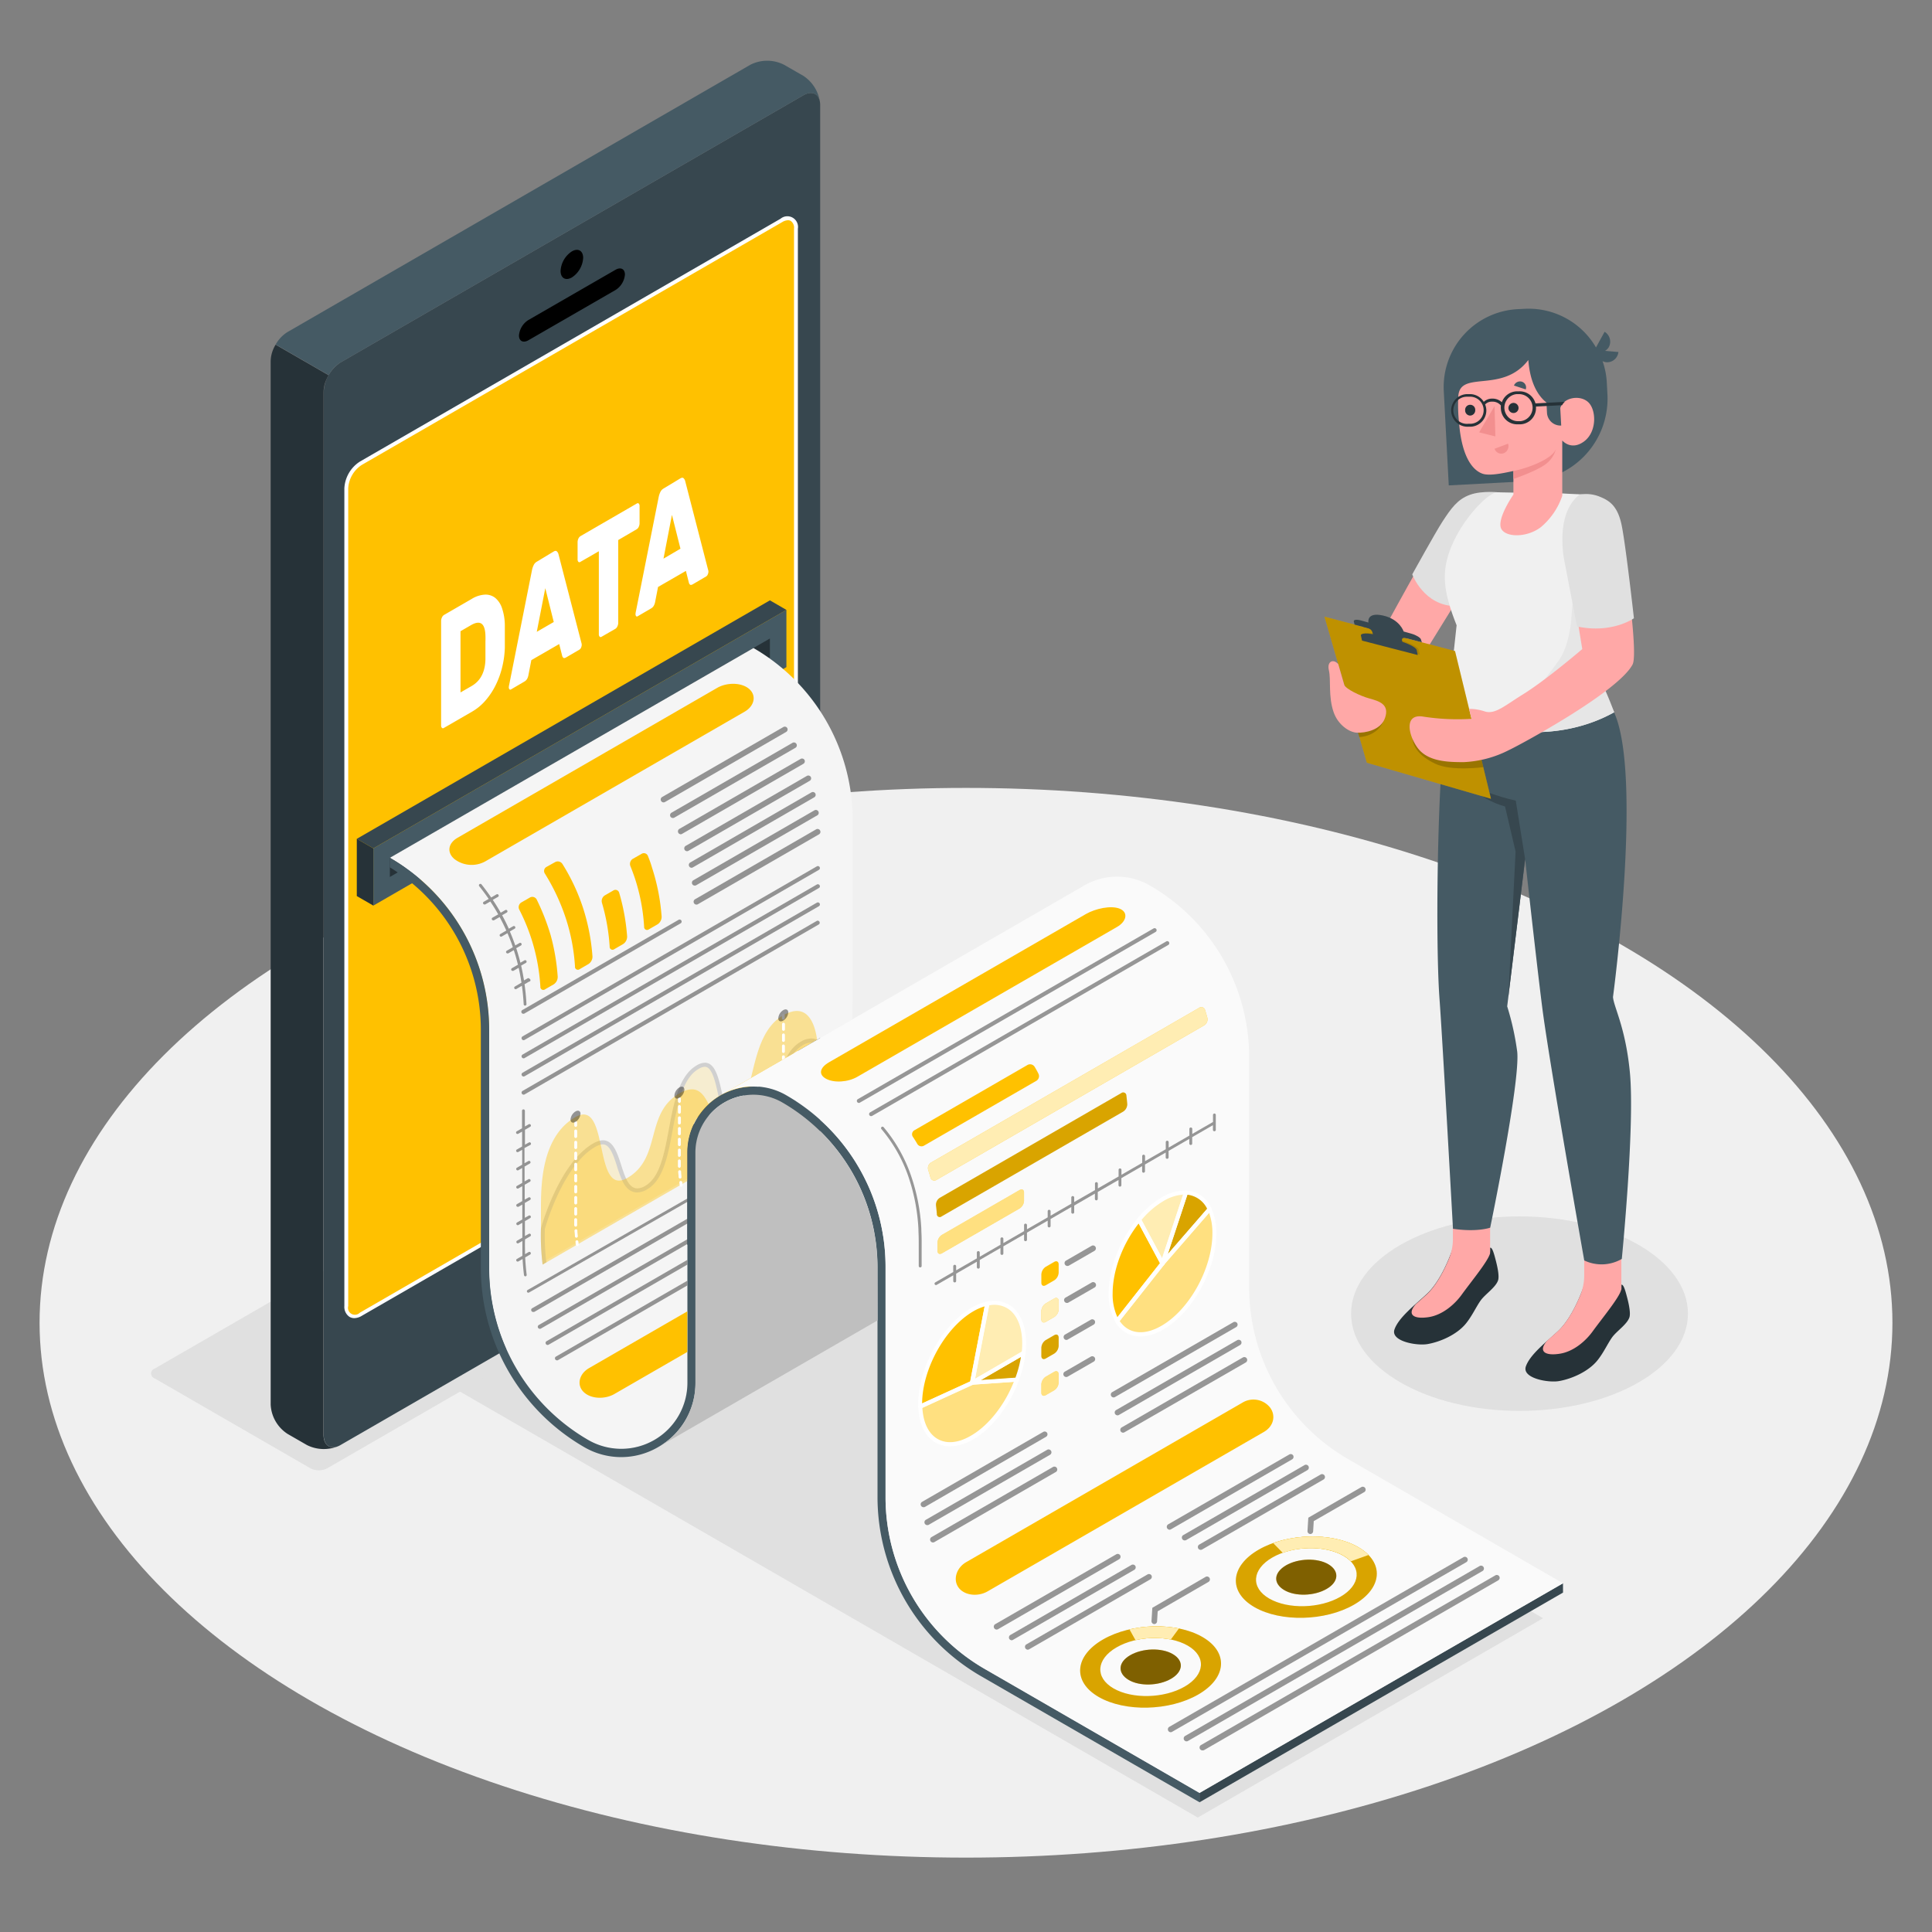 <svg viewBox="0 0 500 500" xmlns="http://www.w3.org/2000/svg" xmlns:xlink="http://www.w3.org/1999/xlink"><rect x="0" y="0" width="500" height="500" fill="#808080" stroke="none"/><clipPath id="a"><path d="m220.63 263.77-20.73 12-12.74 7.34c-.41.21-.81.45-1.2.7a16.91 16.91 0 0 0 -8.09 14.53v59.55a16.85 16.85 0 0 1 -6.87 13.63 17.26 17.26 0 0 1 -10.28 3.48 17 17 0 0 1 -8.52-2.31 51.33 51.33 0 0 1 -25.65-44.44v-61.79a51.33 51.33 0 0 0 -25.66-44.46l94.11-54.29a51.38 51.38 0 0 1 25.67 44.46v26.9c-.03 7.7-.04 24.7-.04 24.7z"/></clipPath><ellipse cx="250" cy="342.33" fill="#f0f0f0" rx="239.76" ry="138.42"/><ellipse cx="393.25" cy="339.97" fill="#e0e0e0" rx="43.59" ry="25.17"/><path d="m115 357.81 194.98 112.57 89.37-51.59-195.03-112.6z" fill="#e0e0e0"/><path d="m80.34 380-40.34-23.29a1.32 1.32 0 0 1 0-2.5l141.9-81.93a4.79 4.79 0 0 1 4.33 0l40.35 23.3a1.32 1.32 0 0 1 0 2.5l-141.91 81.92a4.79 4.79 0 0 1 -4.33 0z" fill="#e0e0e0"/><path d="m207.91 24.66-119.78 69.14a9.7 9.7 0 0 0 -4.35 7.55v270.11c0 2.77 2 3.9 4.35 2.51l119.78-69.14a9.67 9.67 0 0 0 4.35-7.55v-270.1c0-2.78-1.96-3.91-4.35-2.52zm-1.91 247.73c0 2.38-1.67 3.89-3.74 5.08l-108.91 62.87c-2 1.19-3.73.23-3.73-2.16v-211.58a8.31 8.31 0 0 1 3.73-6.48l108.9-62.86c2.07-1.19 3.74-.22 3.74 2.15z" fill="#37474f"/><path d="m87.59 374.24a9.71 9.71 0 0 1 -8.17-.27l-5-2.88a9.58 9.58 0 0 1 -4.37-7.54v-270.09a8.3 8.3 0 0 1 .75-3.26 11.2 11.2 0 0 1 .52-1l13.71 7.91a13 13 0 0 0 -.76 1.6 8 8 0 0 0 -.53 2.69v270.06c.04 2.54 1.71 3.72 3.85 2.78z" fill="#263238"/><path d="m149.05 315.66c3.8-2.19 6.88-.41 6.88 4a15.19 15.19 0 0 1 -6.88 11.91c-3.79 2.2-6.87.42-6.87-4a15.23 15.23 0 0 1 6.87-11.91z" fill="#ffc100"/><path d="m148 65.06c1.61-.93 2.92-.18 2.92 1.68a6.45 6.45 0 0 1 -2.92 5.06c-1.61.93-2.92.18-2.92-1.68a6.45 6.45 0 0 1 2.92-5.06z"/><path d="m136.75 82.82 22.54-13c1.35-.77 2.44-.22 2.44 1.24a5.22 5.22 0 0 1 -2.44 4l-22.54 13c-1.35.77-2.44.22-2.44-1.24a5.22 5.22 0 0 1 2.44-4z"/><path d="m206 272.17c0 2.38-1.67 3.89-3.74 5.08l-108.91 62.87c-2 1.19-3.73.23-3.73-2.16v-211.58a8.31 8.31 0 0 1 3.73-6.48l108.9-62.9c2.07-1.2 3.74-.23 3.74 2.15z" fill="#ffc100"/><path d="m91.69 341.13a2.45 2.45 0 0 1 -1.23-.32 3.1 3.1 0 0 1 -1.34-2.81v-211.62a8.74 8.74 0 0 1 4-6.91l108.88-62.86a2.76 2.76 0 0 1 4.49 2.58v213c0 2.89-2.28 4.53-4 5.51l-108.89 62.85a3.81 3.81 0 0 1 -1.91.58zm112.23-284.13a3 3 0 0 0 -1.42.44l-108.9 62.9a7.75 7.75 0 0 0 -3.48 6v211.66a1.79 1.79 0 0 0 3 1.73l108.88-62.92c2.41-1.38 3.49-2.81 3.49-4.64v-213a2.13 2.13 0 0 0 -.85-2 1.43 1.43 0 0 0 -.72-.17z" fill="#fff"/><path d="m212.21 26.48c-.31-2.26-2.12-3.08-4.3-1.82l-119.78 69.14a8.79 8.79 0 0 0 -3.07 3.26l-13.71-7.91a8.86 8.86 0 0 1 3.09-3.24l119.75-69.15a9.64 9.64 0 0 1 8.72 0l5 2.87a9.74 9.74 0 0 1 4.3 6.85z" fill="#455a64"/><path d="m122.08 155a7.26 7.26 0 0 1 3.42-1.11 4 4 0 0 1 2.67.85 5.8 5.8 0 0 1 1.76 2.68 14.19 14.19 0 0 1 .72 4.28v1.6 2.77q0 .72 0 1.56a24.21 24.21 0 0 1 -.71 5.13 22.21 22.21 0 0 1 -1.72 4.67 18.43 18.43 0 0 1 -2.62 3.91 13.43 13.43 0 0 1 -3.39 2.81l-7.32 4.23a.39.39 0 0 1 -.51 0 .87.87 0 0 1 -.22-.67v-27a2.1 2.1 0 0 1 .22-.92 1.39 1.39 0 0 1 .51-.63zm3.55 9.43c-.11-3.13-1.34-4-3.69-2.67l-2.76 1.6v15.84l2.9-1.67q3.42-2 3.55-6.85c0-.6 0-1.15 0-1.67v-3q.03-.73 0-1.6z" fill="#fff"/><path d="m143.31 142.72c.36-.2.64-.21.83 0a1.48 1.48 0 0 1 .39.69l5.92 22.89a2 2 0 0 1 .1.56 1.86 1.86 0 0 1 -.17.75 1.11 1.11 0 0 1 -.42.51l-3.42 2c-.36.21-.62.24-.77.09a.93.93 0 0 1 -.29-.53l-.76-3-7.21 4.16-.76 3.91a3.48 3.48 0 0 1 -.28.85 1.87 1.87 0 0 1 -.78.8l-3.41 2a.3.3 0 0 1 -.42 0 .7.7 0 0 1 -.18-.54 3.83 3.83 0 0 1 .11-.69l5.91-29.72a5.32 5.32 0 0 1 .39-1.14 2 2 0 0 1 .83-.94zm-4.39 20.79 4.39-2.54-2.19-8.75z" fill="#fff"/><path d="m164.79 130.32a.41.41 0 0 1 .52 0 .91.91 0 0 1 .21.67v4.42a2.17 2.17 0 0 1 -.21.92 1.36 1.36 0 0 1 -.52.63l-4.79 2.8v21.42a2.1 2.1 0 0 1 -.22.92 1.39 1.39 0 0 1 -.51.63l-3.56 2.05a.39.39 0 0 1 -.51 0 .87.87 0 0 1 -.22-.67v-21.45l-4.77 2.75a.4.4 0 0 1 -.52 0 .93.93 0 0 1 -.21-.67v-4.43a2.2 2.2 0 0 1 .21-.92 1.47 1.47 0 0 1 .52-.63z" fill="#fff"/><path d="m176.1 123.79c.36-.2.64-.21.83 0a1.48 1.48 0 0 1 .39.69l5.91 22.89a2.09 2.09 0 0 1 .11.56 1.72 1.72 0 0 1 -.18.75 1 1 0 0 1 -.42.51l-3.41 2q-.54.32-.78.09a1 1 0 0 1 -.28-.53l-.76-3-7.21 4.16-.76 3.91a3.05 3.05 0 0 1 -.29.85 1.79 1.79 0 0 1 -.77.8l-3.42 2a.31.31 0 0 1 -.42 0 .74.74 0 0 1 -.17-.54 3.58 3.58 0 0 1 .1-.69l5.92-29.72a5.32 5.32 0 0 1 .39-1.14 2 2 0 0 1 .83-.94zm-4.39 20.79 4.39-2.58-2.2-8.75z" fill="#fff"/><path d="m387.39 127.45c-6.35.3-8.52 1.51-11.85 5.43s-18.91 32.85-18.91 32.85 2.94 8.24 9.37 7.54l12-19.39z" fill="#ffa8a7"/><path d="m388.24 127.46s-4.57-.59-7.82.59-4.88 3.53-7.12 6.95c-1.73 2.65-7.81 13.64-7.81 13.64s3 8.23 11.37 8.23z" fill="#e0e0e0"/><path d="m410 333.91v-1.38c-.55 1.62-3.06 8.57-6.88 12.05-3 2.77-7.18 6-8.23 9.05s5.76 4.29 8.6 3.79c3.29-.58 7.56-2.45 9.88-5.3 1.63-2 2.67-4.38 3.83-6s3.85-3.34 4.48-5.16c.35-1-.06-3.2-.55-5.06-.44-1.7-.93-3.57-1.51-3.41v1.05a7.67 7.67 0 0 1 -4.81 1.63c-1.41.09-4.81-.17-4.81-1.26z" fill="#263238"/><path d="m400.37 347c.94-.85 1.89-1.67 2.75-2.45 2.67-2.43 4.7-6.56 5.87-9.38a13.32 13.32 0 0 0 1-5.06v-5.49h9.62v8.93.24h-.05c-.46 2-4.88 7.32-7.39 10.78-1.68 2.33-4.87 5.29-8.69 5.8-3.61.53-5.48-.61-3.11-3.37z" fill="#ffa8a7"/><path d="m376 324.42v-1.42c-.54 1.62-3.06 8.57-6.88 12-3 2.77-7.17 6-8.23 9.06s5.77 4.29 8.6 3.78c3.3-.58 7.56-2.45 9.88-5.3 1.63-2 2.67-4.38 3.84-6s3.85-3.34 4.48-5.16c.35-1-.07-3.2-.55-5.05s-.93-3.58-1.51-3.42v1a7.55 7.55 0 0 1 -4.81 1.63c-1.39.23-4.82-.05-4.82-1.12z" fill="#263238"/><path d="m366.4 337.53c.94-.84 1.88-1.66 2.74-2.45 2.67-2.43 4.71-6.56 5.87-9.38a13.09 13.09 0 0 0 1-5.06v-5.49h9.63v8.93.24c-.46 2-4.88 7.32-7.39 10.79-1.68 2.32-4.88 5.28-8.7 5.79-3.66.51-5.55-.63-3.15-3.37z" fill="#ffa8a7"/><path d="m417.71 184.33c7.46 16.3-.27 73.7-.27 73.7.22 2.65 3.25 7.85 4.37 19.49 1.33 13.76-2.09 48.29-2.09 48.29a10.42 10.42 0 0 1 -9.72.39s-9.18-52-10.9-65.69c-1.51-11.93-4.4-38.17-4.4-38.17l-4.64 38.11a70.53 70.53 0 0 1 2.6 11.77c.78 8-7 45.5-7 45.5s-3.32 1.22-9.63.29c0 0-2.75-49.7-3.48-59.39-1.22-16.27-.47-67 2.52-76.68z" fill="#455a64"/><path d="m394.7 222.34-2.42-15.14s-10.25-2.12-14.9-6.49c0 0 4.88 6.06 12.12 8l2.73 11.65-1.86 37.5z" fill="#37474f"/><path d="m404.54 127.71c2.84.19 3.79.13 5.85.34 4.11.42 5.1 6.44 6.79 10a16.39 16.39 0 0 1 .45 12.33l-6.63 19.27s3.12 7.55 6.75 14.68c-16.73 9.33-37.62 4.43-42.65-2.39-.22-1.44 1.08-12.74 1.87-20.12-2.94-7.39-3.72-12.08-2.48-17 2.31-9.07 10.58-17.42 12.94-17.41z" fill="#f0f0f0"/><path d="m418.84 91.1-3.46-.3a2.68 2.68 0 0 0 1-1 3 3 0 0 0 -1.11-3.94l-2.23 4.06a20.16 20.16 0 0 0 -18.51-10l-1.79.09a20.19 20.19 0 0 0 -19.09 21.24c.61 11.5 1.29 24.37 1.29 24.37l20.78-1.11a21.37 21.37 0 0 0 20.28-22.51l-.16-3a19.89 19.89 0 0 0 -1.1-5.54 2.81 2.81 0 0 0 1 .29 2.94 2.94 0 0 0 3.1-2.65z" fill="#455a64"/><path d="m377.41 102.56a41.33 41.33 0 0 0 .17 6.61c.79 10.36 4.29 12.74 6 13.39s5 0 8.09-.67v6.11s-3.77 5.41-3.34 8.24 6.5 3.19 10.44.19a18.22 18.22 0 0 0 5.54-8.11v-14.32s2.29 2.74 5.66.23 3.19-8.25 1-10.2-6.56-1.13-7.22 1.76c0 0-7.3-.61-8.22-12.62-6.72 8.83-17.69 2.48-18.12 9.39z" fill="#ffa8a7"/><path d="m403.76 105 .28 5.13a3.5 3.5 0 0 1 -3.68-3.31l-.3-5.72z" fill="#455a64"/><path d="m390.38 105.63a1.31 1.31 0 1 0 1.3-1.36 1.34 1.34 0 0 0 -1.3 1.36z" fill="#263238"/><path d="m390.29 114.82-3.49 1.32a1.83 1.83 0 0 0 2.38 1.15 2 2 0 0 0 1.11-2.47z" fill="#f28f8f"/><path d="m391.81 99.78 3.05 1a1.55 1.55 0 0 0 -1-2 1.69 1.69 0 0 0 -2.05 1z" fill="#455a64"/><path d="m379.18 106.2a1.32 1.32 0 0 0 1.3 1.35 1.35 1.35 0 0 0 1.31-1.37 1.31 1.31 0 1 0 -2.61 0z" fill="#263238"/><path d="m386.79 105.09.21 7.86-4.2-1.06z" fill="#f28f8f"/><path d="m391.68 121.89c3.31-.62 10.07-3 11-5.72a7 7 0 0 1 -2.22 3.59c-1.95 1.86-8.77 4.2-8.77 4.2z" fill="#f28f8f"/><path d="m400.27 186.14c5.49-1.3 6.54-3.37 5.08-8.83a3.32 3.32 0 0 0 -.17-.53c-1.07-2.58-5.37-1.05-5.37-1.05s1.76-2.19 3.73-5 2.86-7.4 3.12-10.64.79-9.73.79-9.73 4.28-2.56 2.61-7.24l6.6-4 1.24.86a16.81 16.81 0 0 1 -.27 10.42l-6.63 19.25a109.5 109.5 0 0 1 6.75 14.68c-12.33 6.88-26.91 6-35.75 2.37a48.86 48.86 0 0 0 18.27-.56z" fill="#e6e6e6"/><path d="m404.94 104-7.56.4a4.22 4.22 0 0 0 -4.3-3.12h-.65a4.21 4.21 0 0 0 -3.75 2.82 3.55 3.55 0 0 0 -2.51-.94 3.1 3.1 0 0 0 -2.17.84 4.21 4.21 0 0 0 -3.79-2h-.65a4.22 4.22 0 0 0 .45 8.43h.65a4.22 4.22 0 0 0 4-4.43 4.53 4.53 0 0 0 -.31-1.33 2.32 2.32 0 0 1 1.8-.72 2.77 2.77 0 0 1 2.28 1 4.1 4.1 0 0 0 0 .86 4.22 4.22 0 0 0 4.43 4h.65a4.21 4.21 0 0 0 4-4.44s0-.1 0-.15l6.76-.36a3.55 3.55 0 0 1 .67-.86zm-24.29 5.67h-.65a3.51 3.51 0 1 1 -.37-7h.65a3.5 3.5 0 1 1 .37 7zm12.85-.67h-.66a3.51 3.51 0 0 1 -.37-7h.65a3.51 3.51 0 0 1 .38 7z" fill="#263238"/><path d="m342.78 159.6 33.78 8.9 9.3 38.22-32.12-9.33z" fill="#ffc100"/><path d="m342.78 159.6 33.78 8.9 9.3 38.22-32.12-9.33z" opacity=".25"/><path d="m365.54 191.17c.22 2.07 1.67 4.46 5.89 6.48s12.44.89 12.44.89l-1.14-4.71z" opacity=".2"/><path d="m358 186.67c-.31.85-1.82 3.75-6.22 4.1l-.34-1.17z" opacity=".2"/><path d="m353 165.67-.27-1.29c-.16-.71 1.83-.74 4.42-.07l5 1.29c2.6.68 4.83 1.8 5 2.51l.28 1.29z" opacity=".1"/><path d="m350.36 160.82c-.1-.44.71-.56 1.79-.26l2 .55s-.59-2.79 3.78-1.81 5.33 4.13 5.33 4.13l2.11.6c1.16.33 2.21 1 2.35 1.4l.25.8-17.4-4.58s-.11-.38-.21-.83z" fill="#37474f"/><path d="m352.76 162.2c1.59.38 2.25.6 2.49 1.69.27 1.26.39 2.17.39 2.17l7.7 2s-.37-1.59-.49-2.2.14-1 1.37-.67l.1-.49-12.07-3.08z" fill="#37474f"/><path d="m352.49 165.79s-.12-.58-.28-1.29 1.83-.74 4.43-.07l5 1.29c2.6.68 4.83 1.8 5 2.51l.27 1.29z" fill="#37474f"/><path d="m346.34 171.87s1.26 4.32 1.55 5.35 4.07 2.88 6.56 3.56 5.2 1.5 4 5c-1.08 3.2-5.17 3.93-7.25 3.84s-4.93-2.08-6.05-5.28c-1.43-4.09-.66-8.46-1.23-10.85s1.17-3.05 2.42-1.62z" fill="#ffa8a7"/><path d="m409.62 128c4.38.27 8.91 2.65 9.6 7.91s4.95 33 3.28 36.08c-3.87 7.21-29.37 20.92-31.91 22.09a28.46 28.46 0 0 1 -11.76 3.16c-4 0-9.27-.09-11.95-3.68-2.37-3.19-3.71-9.08 1.65-8.07a58.32 58.32 0 0 0 12.29.54l-.62-2.57a12.45 12.45 0 0 1 4.09.67c2.68.8 5.11-1.5 9.84-4.42 6.09-3.77 15.36-11.73 15.36-11.73l-3.78-23.12s-.12-10.02 3.91-16.86z" fill="#ffa8a7"/><path d="m408.83 128a9.32 9.32 0 0 1 4.92.44c2.57 1 4.86 2.28 5.93 7.47s3.18 24.09 3.18 24.09-5.61 4.06-14.74 2.13l-3.29-17.13s-2.55-12.08 4-17z" fill="#e0e0e0"/><path d="m96.62 219.56 106.9-61.72v14.81l-106.9 61.72z" fill="#455a64"/><path d="m100.89 222.03v4.93l98.36-56.78v-4.94z" fill="#263238"/><path d="m96.62 219.56-4.28-2.47 106.91-61.72 4.27 2.47z" fill="#37474f"/><path d="m92.34 217.09 4.28 2.47v14.81l-4.28-2.47z" fill="#263238"/><path d="m404.51 412.16-94.09 54.28v-2.41l94.08-54.28z" fill="#37474f"/><path d="m220.63 263.77-20.73 12-12.74 7.34c-.41.21-.81.45-1.2.7a16.91 16.91 0 0 0 -8.09 14.53v59.55a16.85 16.85 0 0 1 -6.87 13.63 17.26 17.26 0 0 1 -10.28 3.48 17 17 0 0 1 -8.52-2.31 51.33 51.33 0 0 1 -25.65-44.44v-61.79a51.33 51.33 0 0 0 -25.66-44.46l94.11-54.29a51.38 51.38 0 0 1 25.67 44.46v26.9c-.03 7.7-.04 24.7-.04 24.7z" fill="#f5f5f5"/><path d="m254.84 431.93a51.29 51.29 0 0 1 -25.66-44.42v-59.59a51.2 51.2 0 0 0 -4-19.93 51.31 51.31 0 0 0 -21.63-24.5 17.1 17.1 0 0 0 -25.64 14.83v59.51a17.12 17.12 0 0 1 -25.66 14.84 51.33 51.33 0 0 1 -25.65-44.44v-61.77a51.33 51.33 0 0 0 -25.71-44.46v2.46a49.32 49.32 0 0 1 23.55 42v61.77a53.58 53.58 0 0 0 26.71 46.26 19 19 0 0 0 19.21 0c.37-.21.73-.43 1.09-.67a19 19 0 0 0 8.55-15.96v-59.55a15 15 0 0 1 22.5-13 49.29 49.29 0 0 1 24.6 42.6v59.59a53.55 53.55 0 0 0 26.71 46.25l56.63 32.68v-2.43z" fill="#455a64"/><path d="m404.5 409.75-94.08 54.25-55.58-32.1a51.29 51.29 0 0 1 -25.66-44.42v-59.56a51.2 51.2 0 0 0 -4-19.93 53.6 53.6 0 0 0 -2.85-5.73 51.3 51.3 0 0 0 -18.78-18.77 16.94 16.94 0 0 0 -16.36-.41l12.74-7.34 25.63-14.8 54.86-31.67.13-.08a16.93 16.93 0 0 1 17.08 0 51.29 51.29 0 0 1 25.65 44.43v59.58a51.33 51.33 0 0 0 25.65 44.44z" fill="#fafafa"/><path d="m227.07 327.92a49.29 49.29 0 0 0 -24.6-42.6 15 15 0 0 0 -22.5 13v59.55a19 19 0 0 1 -8.48 15.93c-.36.24-.72.46-1.09.67l56.71-32.75z" fill="#e0e0e0"/><path d="m227.07 327.92a49.29 49.29 0 0 0 -24.6-42.6 15 15 0 0 0 -22.5 13v59.55a19 19 0 0 1 -8.48 15.93c-.36.24-.72.46-1.09.67l56.71-32.75z" opacity=".15"/><g clip-path="url(#a)"><path d="m117.6 222.32a7.32 7.32 0 0 0 8 .6l67.13-38.75c2.52-1.46 3.11-4.18 1.14-5.88s-5.74-1.72-8.26-.27l-67.17 38.78c-2.52 1.45-2.82 3.83-.84 5.52z" fill="#ffc100"/><path d="m171.73 207.66a.75.75 0 0 1 -.38-1.39l31.39-18.12a.74.74 0 0 1 1 .27.75.75 0 0 1 -.27 1l-31.37 18.14a.74.74 0 0 1 -.37.1z" opacity=".4"/><path d="m174.15 211.7a.75.75 0 0 1 -.65-.37.76.76 0 0 1 .27-1l31.39-18.12a.75.75 0 0 1 .75 1.29l-31.39 18.1a.71.71 0 0 1 -.37.1z" opacity=".4"/><path d="m176.18 215.91a.75.75 0 0 1 -.37-1.39l31.39-18.12a.74.74 0 0 1 1 .27.75.75 0 0 1 -.28 1l-31.38 18.12a.75.75 0 0 1 -.36.12z" opacity=".4"/><path d="m177.82 220.29a.75.75 0 0 1 -.65-.37.76.76 0 0 1 .27-1l31.39-18.12a.74.74 0 0 1 1 .27.75.75 0 0 1 -.27 1l-31.39 18.12a.71.71 0 0 1 -.35.1z" opacity=".4"/><path d="m179 224.58a.73.73 0 0 1 -.64-.37.74.74 0 0 1 .27-1l31.37-18.14a.73.73 0 0 1 1 .27.74.74 0 0 1 -.27 1l-31.38 18.12a.75.75 0 0 1 -.35.12z" opacity=".4"/><path d="m179.82 229.19a.74.74 0 0 1 -.37-1.39l31.38-18.12a.75.75 0 0 1 .75 1.29l-31.39 18.12a.69.69 0 0 1 -.37.1z" opacity=".4"/><path d="m180.26 234.11a.74.74 0 0 1 -.37-1.39l31.38-18.12a.75.75 0 0 1 .75 1.29l-31.39 18.11a.71.71 0 0 1 -.37.11z" opacity=".4"/><path d="m135.51 269.2a.54.54 0 0 1 -.46-.27.53.53 0 0 1 .2-.72l76.15-44a.53.53 0 0 1 .72.19.52.52 0 0 1 -.19.72l-76.16 44a.5.5 0 0 1 -.26.08z" opacity=".4"/><path d="m135.51 273.9a.54.54 0 0 1 -.46-.27.53.53 0 0 1 .2-.72l76.15-44a.53.53 0 0 1 .72.2.51.51 0 0 1 -.19.71l-76.16 44a.59.59 0 0 1 -.26.08z" opacity=".4"/><path d="m135.51 278.6a.54.54 0 0 1 -.46-.27.53.53 0 0 1 .2-.72l76.15-44a.53.53 0 0 1 .53.92l-76.16 44a.59.59 0 0 1 -.26.07z" opacity=".4"/><path d="m135.51 283.3a.54.54 0 0 1 -.46-.27.51.51 0 0 1 .2-.71l76.15-44a.53.53 0 0 1 .53.91l-76.16 44a.48.48 0 0 1 -.26.07z" opacity=".4"/><path d="m135.51 262.36a.52.52 0 0 1 -.26-1l40.31-23.28a.53.53 0 1 1 .53.91l-40.32 23.28a.48.48 0 0 1 -.26.09z" opacity=".4"/><path d="m134.37 235.37a50 50 0 0 1 5.48 20 .76.76 0 0 0 1.24.65l2.24-1.29a2.3 2.3 0 0 0 1-2 54.16 54.16 0 0 0 -1.83-10.73 58.75 58.75 0 0 0 -3.61-9.22 1.27 1.27 0 0 0 -1.77-.49l-2.21 1.27a1.41 1.41 0 0 0 -.54 1.81z" fill="#ffc100"/><path d="m141 226.06a53.32 53.32 0 0 1 5.4 11.5 50 50 0 0 1 2.41 12.59.75.75 0 0 0 1.22.66l2.24-1.3a2.3 2.3 0 0 0 1.06-2 53.41 53.41 0 0 0 -2.43-12.51 51.43 51.43 0 0 0 -5.36-11.43 1.43 1.43 0 0 0 -1.87-.46l-2.23 1.24a1.2 1.2 0 0 0 -.44 1.71z" fill="#ffc100"/><path d="m158.72 230.46-2.2 1.27a1.72 1.72 0 0 0 -.74 1.91 51.24 51.24 0 0 1 2 11.34.75.75 0 0 0 1.22.65l2.24-1.29a2.31 2.31 0 0 0 1.06-2 53.75 53.75 0 0 0 -2.06-11.31 1 1 0 0 0 -1.52-.57z" fill="#ffc100"/><path d="m167.68 221.52a1.12 1.12 0 0 0 -1.68-.52l-2.22 1.26a1.55 1.55 0 0 0 -.64 1.87c.4 1 .78 2 1.16 3.14a49.51 49.51 0 0 1 2.4 12.58.76.76 0 0 0 1.23.66l2.24-1.29a2.33 2.33 0 0 0 1.06-2 53.5 53.5 0 0 0 -2.45-12.56c-.31-1.09-.69-2.13-1.1-3.14z" fill="#ffc100"/><path d="m137.06 253.33a.38.38 0 0 0 -.51-.14l-.94.54c-.21-1.29-.45-2.57-.74-3.83l1.27-.73a.38.38 0 0 0 -.38-.65l-1.08.63c-.32-1.27-.67-2.53-1.08-3.76l1.21-.69a.37.37 0 0 0 -.37-.65l-1.09.63c-.42-1.2-.86-2.39-1.37-3.55a.36.36 0 0 0 0-.09l1.2-.69a.37.37 0 0 0 .14-.51.38.38 0 0 0 -.51-.14l-1.13.65c-.52-1.17-1.1-2.33-1.73-3.49l1.19-.69a.37.37 0 0 0 .14-.51.38.38 0 0 0 -.51-.14l-1.18.69c-.64-1.12-1.32-2.23-2.06-3.33l1.35-.77a.36.36 0 0 0 .13-.51.37.37 0 0 0 -.51-.14l-1.38.81c-.8-1.15-1.63-2.29-2.53-3.42a.38.38 0 0 0 -.59.47c.88 1.09 1.7 2.2 2.47 3.32l-1.28.74a.37.37 0 0 0 .18.69.32.32 0 0 0 .19 0l1.33-.76c.73 1.1 1.42 2.2 2.05 3.32l-1.49.86a.37.37 0 0 0 .19.69.29.29 0 0 0 .18 0l1.48-.85c.63 1.16 1.21 2.33 1.73 3.5l-1.54.89a.37.37 0 0 0 .19.69.31.31 0 0 0 .18-.05l1.47-.85c.51 1.18 1 2.4 1.39 3.63l-1.57.91a.37.37 0 0 0 .18.69.32.32 0 0 0 .19 0l1.45-.84c.41 1.24.76 2.49 1.07 3.77l-1.56.9a.37.37 0 0 0 -.14.51.36.36 0 0 0 .32.18.32.32 0 0 0 .19 0l1.38-.79c.29 1.26.52 2.55.72 3.84l-1.69 1a.37.37 0 0 0 .19.69.31.31 0 0 0 .18-.05l1.44-.83c.22 1.57.37 3.17.46 4.79a.37.37 0 0 0 .37.35.37.37 0 0 0 .35-.39c-.09-1.74-.26-3.46-.5-5.15l1.18-.68a.37.37 0 0 0 .13-.71z" opacity=".4"/><g opacity=".15"><path d="m140.88 326.42a58.62 58.62 0 0 1 -.34-8.48c.3-1.09 4.84-16.68 13.2-21.53a5.45 5.45 0 0 1 1.65-.69 2.79 2.79 0 0 1 .68-.08c2.22 0 3.21 3.08 4.17 6.06a29.34 29.34 0 0 0 1.32 3.58c.57 1.2 1.54 2.79 3.38 2.79a4.72 4.72 0 0 0 2.29-.7c4-2.29 5.17-8.49 6.4-15.05a74.41 74.41 0 0 1 2-8.7c1.22-3.83 2.8-6.2 5-7.46a3.92 3.92 0 0 1 1.86-.61c2.33 0 3.21 4.15 4.06 8.16a33.22 33.22 0 0 0 1.7 6.15c.85 1.93 2 2.87 3.41 2.87a4.9 4.9 0 0 0 2.34-.73c4.93-2.84 6.42-7.67 7.86-12.33 1.23-4 2.38-7.7 5.63-9.59a4.84 4.84 0 0 1 2.42-.76 3.21 3.21 0 0 1 1.07.18 21.22 21.22 0 0 1 .15 2.24l.06 9.44c.08 1.81.21 3.23.37 4.45z" fill="#ffc100"/><path d="m212.14 285.88c-.21-1.41-.33-3-.42-4.73l-.05-9.44a21.56 21.56 0 0 0 -.2-2.6 3.49 3.49 0 0 0 -1.55-.35 5.32 5.32 0 0 0 -2.68.83c-7.26 4.22-4.49 16.73-13.5 21.93a4.39 4.39 0 0 1 -2.14.68c-1.35 0-2.25-1-2.93-2.56-2.12-4.78-2.07-14.61-6.24-14.61a4.3 4.3 0 0 0 -2.12.68c-2.58 1.49-4.13 4.34-5.21 7.76-2.69 8.42-2.53 20.25-8.13 23.44a4.22 4.22 0 0 1 -2 .64c-1.33 0-2.21-1-2.91-2.49-1.73-3.64-2.34-9.95-6-9.95a3.75 3.75 0 0 0 -.79.09 6.24 6.24 0 0 0 -1.8.75c-8.91 5.18-13.47 21.91-13.47 21.91a60.9 60.9 0 0 0 .43 9.41l1-.59a10.11 10.11 0 0 1 -.17-1.13 61.06 61.06 0 0 1 -.25-7.53c.42-1.48 4.89-16.47 12.95-21.16a5.14 5.14 0 0 1 1.5-.63 2.32 2.32 0 0 1 .56-.07c1.83 0 2.77 2.9 3.67 5.7a29.45 29.45 0 0 0 1.34 3.65c.37.76 1.47 3.09 3.86 3.09a5.09 5.09 0 0 0 2.55-.78c4.23-2.4 5.41-8.72 6.65-15.41a74.79 74.79 0 0 1 2-8.63c1.18-3.69 2.68-6 4.74-7.16a3.29 3.29 0 0 1 1.59-.54c1.9 0 2.78 4.11 3.55 7.74a33.76 33.76 0 0 0 1.72 6.25c.93 2.11 2.24 3.19 3.9 3.19a5.34 5.34 0 0 0 2.67-.83c5.11-2.95 6.7-8.1 8.1-12.64 1.2-3.86 2.32-7.5 5.4-9.29a4.31 4.31 0 0 1 2.15-.69 2.25 2.25 0 0 1 .58.07c.11 1.06.12 1.82.12 1.83v9.49c.08 1.63.19 3 .33 4.12a7.7 7.7 0 0 0 .21 1.1l.93-.54"/></g><path d="m140 313.09v4.77a60.67 60.67 0 0 0 .43 9.41l71.7-41.39c-.21-1.41-.34-3-.42-4.74l-.05-9.43s0-14.11-9-8.93c-9.42 5.44-6.76 22.7-13.44 26.56s-4.48-11.52-13.44-6.34-4.48 16.69-13.44 21.86-4.48-20.92-13.44-15.75-8.9 18.03-8.9 23.98z" fill="#ffc100" opacity=".4"/><path d="m136.73 334.55a.37.37 0 0 1 -.32-.19.37.37 0 0 1 .14-.51l76.26-43.67a.37.37 0 0 1 .5.14.37.37 0 0 1 -.13.51l-76.26 43.67a.41.41 0 0 1 -.19.05z" opacity=".4"/><g fill="#fff"><path d="m149 291.63a.38.38 0 0 1 -.38-.37v-.75a.36.36 0 0 1 .37-.37.37.37 0 0 1 .37.37v.75a.38.38 0 0 1 -.36.37z"/><path d="m149.16 320.31a.38.38 0 0 1 -.37-.34c0-.48-.08-1-.11-1.44a.37.37 0 0 1 .35-.39.34.34 0 0 1 .39.34c0 .48.07.95.11 1.42a.37.37 0 0 1 -.33.41zm-.17-2.86a.38.38 0 0 1 -.38-.37c0-.41 0-.89 0-1.44a.37.37 0 0 1 .37-.37c.22 0 .37.16.38.37v1.43a.37.37 0 0 1 -.37.38zm0-2.87a.38.38 0 0 1 -.37-.37v-1.44a.38.38 0 0 1 .37-.37.38.38 0 0 1 .37.37v1.44a.38.38 0 0 1 -.38.37zm0-2.87a.37.37 0 0 1 -.37-.37v-1.44a.38.38 0 0 1 .38-.37.38.38 0 0 1 .37.37v1.44a.37.37 0 0 1 -.37.37zm0-2.87a.38.38 0 0 1 -.37-.37v-1.47a.38.38 0 0 1 .75 0v1.44a.38.38 0 0 1 -.43.4zm0-2.87a.37.37 0 0 1 -.37-.37v-1.43a.37.37 0 1 1 .74 0v1.43a.37.37 0 0 1 -.42.4zm0-2.87a.36.36 0 0 1 -.37-.37v-1.43a.37.37 0 1 1 .74 0v1.43a.36.36 0 0 1 -.42.37zm0-2.87a.36.36 0 0 1 -.37-.37v-1.43a.38.38 0 0 1 .37-.38.37.37 0 0 1 .37.38v1.43a.36.36 0 0 1 -.42.37zm0-2.86a.38.38 0 0 1 -.37-.38v-1.43a.38.38 0 0 1 .75 0v1.44a.39.39 0 0 1 -.43.37zm0-2.87a.38.38 0 0 1 -.37-.37v-1.43a.38.38 0 0 1 .38-.38.37.37 0 0 1 .37.37v1.44a.38.38 0 0 1 -.43.37z"/><path d="m149.4 322.47a.38.38 0 0 1 -.37-.32l-.09-.75a.37.37 0 1 1 .74-.08l.09.73a.37.37 0 0 1 -.32.42z"/><path d="m202.72 263.9a.38.38 0 0 1 -.38-.38v-.74a.38.38 0 0 1 .38-.38.38.38 0 0 1 .37.38v.74a.38.38 0 0 1 -.37.38z"/><path d="m202.93 292.58a.38.38 0 0 1 -.37-.34c-.05-.48-.08-1-.11-1.44a.38.38 0 0 1 .35-.4.36.36 0 0 1 .39.35c0 .48.07.95.11 1.42a.37.37 0 0 1 -.34.41zm-.17-2.86a.38.38 0 0 1 -.38-.37c0-.41 0-.89 0-1.44a.37.37 0 0 1 .37-.37.37.37 0 0 1 .37.37v1.43a.37.37 0 0 1 -.37.38zm0-2.87a.37.37 0 0 1 -.37-.37v-1.48a.37.37 0 0 1 .37-.37.38.38 0 0 1 .38.37v1.43a.37.37 0 0 1 -.37.38zm0-2.87a.38.38 0 0 1 -.38-.37v-1.44a.38.38 0 0 1 .37-.37.38.38 0 0 1 .38.37v1.44a.38.38 0 0 1 -.37.37zm0-2.87a.38.38 0 0 1 -.37-.37v-1.44a.37.37 0 0 1 .74 0v1.44a.37.37 0 0 1 -.42.37zm0-2.87a.38.38 0 0 1 -.38-.37v-1.44a.38.38 0 0 1 .75 0v1.44a.38.38 0 0 1 -.42.37zm0-2.87a.37.37 0 0 1 -.38-.37v-1.43a.38.38 0 1 1 .75 0v1.43a.37.37 0 0 1 -.42.37zm0-2.87a.37.37 0 0 1 -.38-.37v-1.43a.37.37 0 0 1 .37-.38.38.38 0 0 1 .37.38v1.43a.37.37 0 0 1 -.41.37zm0-2.86a.37.37 0 0 1 -.37-.38v-1.43a.37.37 0 1 1 .74 0v1.43a.38.38 0 0 1 -.42.38zm0-2.87a.38.38 0 0 1 -.37-.38v-1.39a.38.38 0 0 1 .75 0v1.44a.38.38 0 0 1 -.43.33z"/><path d="m203.17 294.74a.38.38 0 0 1 -.37-.32l-.09-.75a.36.36 0 0 1 .32-.41.37.37 0 0 1 .42.32l.09.74a.37.37 0 0 1 -.32.42z"/><path d="m175.83 285.41a.38.38 0 0 1 -.38-.37v-.75a.38.38 0 0 1 .75 0v.71a.38.38 0 0 1 -.37.41z"/><path d="m176 305a.37.37 0 0 1 -.37-.34c0-.46-.08-.93-.11-1.4a.38.38 0 0 1 .35-.4.36.36 0 0 1 .4.35c0 .46.06.92.1 1.38a.37.37 0 0 1 -.33.41zm-.17-2.79a.38.38 0 0 1 -.38-.37v-1.4a.37.37 0 0 1 .37-.38.38.38 0 0 1 .37.37v1.4a.38.38 0 0 1 -.37.38zm0-2.8a.36.36 0 0 1 -.37-.37v-1.4a.38.38 0 0 1 .37-.38.37.37 0 0 1 .37.38v1.36a.37.37 0 0 1 -.37.37zm0-2.8a.38.38 0 0 1 -.38-.37v-1.4a.37.37 0 0 1 .37-.37.37.37 0 0 1 .38.37v1.4a.38.38 0 0 1 -.37.37zm0-2.8a.37.37 0 0 1 -.37-.37v-1.44a.38.38 0 0 1 .75 0v1.4a.37.37 0 0 1 -.39.4zm0-2.79a.38.38 0 0 1 -.37-.38v-1.4a.38.38 0 0 1 .75 0v1.4a.38.38 0 0 1 -.39.36zm0-2.8a.38.38 0 0 1 -.37-.38v-1.39a.38.38 0 1 1 .75 0v1.4a.38.38 0 0 1 -.38.36z"/><path d="m176.28 307.12a.38.38 0 0 1 -.37-.32l-.09-.75a.36.36 0 0 1 .33-.41.37.37 0 0 1 .41.32l.09.74a.37.37 0 0 1 -.32.42z"/></g><path d="m148.94 287.64c.71-.41 1.29-.14 1.29.61a2.76 2.76 0 0 1 -1.29 2.1c-.71.41-1.29.13-1.29-.61a2.73 2.73 0 0 1 1.29-2.1z" opacity=".4"/><path d="m175.83 281.42c.71-.41 1.29-.14 1.29.61a2.73 2.73 0 0 1 -1.29 2.09c-.71.42-1.29.14-1.29-.6a2.73 2.73 0 0 1 1.29-2.1z" opacity=".4"/><path d="m202.71 261.42c.71-.41 1.29-.13 1.29.61a2.73 2.73 0 0 1 -1.29 2.1c-.72.41-1.29.14-1.29-.61a2.72 2.72 0 0 1 1.29-2.1z" opacity=".4"/><path d="m137.23 296.32a.37.37 0 0 0 .14-.51.37.37 0 0 0 -.51-.13l-1 .56v-3.85l1.35-.78a.37.37 0 0 0 .14-.51.38.38 0 0 0 -.51-.14l-1 .57v-4.06a.38.38 0 0 0 -.37-.37.37.37 0 0 0 -.37.37v4.53l-1.36.78a.37.37 0 0 0 -.13.51.36.36 0 0 0 .32.18.34.34 0 0 0 .19-.05l1-.56v3.85l-1.36.78a.37.37 0 0 0 .19.69.34.34 0 0 0 .19-.05l1-.56v3.85l-1.36.78a.36.36 0 0 0 -.13.51.36.36 0 0 0 .32.19.37.37 0 0 0 .18-.05l1-.57v3.85l-1.36.78a.37.37 0 0 0 -.14.51.39.39 0 0 0 .33.19.37.37 0 0 0 .18-.05l1-.57v3.85l-1.36.78a.37.37 0 0 0 -.14.51.39.39 0 0 0 .33.19.41.41 0 0 0 .18 0l1-.57v3.85l-1.36.78a.38.38 0 0 0 -.14.51.39.39 0 0 0 .33.19.41.41 0 0 0 .18-.05l1-.57v3.85l-1.36.78a.38.38 0 0 0 -.14.51.38.38 0 0 0 .32.19.41.41 0 0 0 .19-.05l1-.57v3.83l-1.39.8a.37.37 0 0 0 .18.7.41.41 0 0 0 .19-.05l1.07-.62c.08 1.4.2 2.8.37 4.17a.38.38 0 0 0 .37.32.37.37 0 0 0 .32-.42c-.18-1.47-.31-3-.39-4.48l1.28-.74a.37.37 0 0 0 -.37-.65l-.94.54c0-1.27-.06-2.55 0-3.83l1.34-.78a.37.37 0 0 0 .14-.5.37.37 0 0 0 -.51-.14l-1 .56v-3.85l1.34-.78a.37.37 0 1 0 -.37-.64l-1 .56v-3.85l1.35-.78a.37.37 0 0 0 .13-.51.38.38 0 0 0 -.51-.13l-1 .56v-3.85l1.35-.78a.37.37 0 0 0 -.38-.64l-1 .56v-3.85l1.35-.78a.36.36 0 0 0 .13-.51.35.35 0 0 0 -.5-.13l-1 .56v-3.94z" opacity=".4"/><path d="m230.66 319.42-71.66 41.35c-2.52 1.45-6.17 1.28-8-.57s-1.07-4.69 1.45-6.14l71.6-41.34a6.54 6.54 0 0 1 7.68.86c1.88 1.86 1.45 4.42-1.07 5.84z" fill="#ffc100"/><path d="m138.06 339.53a.52.52 0 0 1 -.26-1l80.67-46.53a.53.53 0 0 1 .53.91l-80.68 46.58a.48.48 0 0 1 -.26.04z" opacity=".4"/><path d="m139.71 343.9a.54.54 0 0 1 -.46-.27.53.53 0 0 1 .19-.72l80.69-46.58a.52.52 0 0 1 .72.19.53.53 0 0 1 -.19.72l-80.66 46.58a.5.5 0 0 1 -.29.08z" opacity=".4"/><path d="m141.74 348.08a.53.53 0 0 1 -.26-1l80.7-46.6a.53.53 0 0 1 .53.91l-80.71 46.61a.68.68 0 0 1 -.26.08z" opacity=".4"/><path d="m144.15 352.06a.54.54 0 0 1 -.46-.27.51.51 0 0 1 .19-.71l80.71-46.6a.53.53 0 0 1 .53.91l-80.71 46.61a.48.48 0 0 1 -.26.06z" opacity=".4"/></g><path d="m214.58 274.9 66.42-38.33c2.52-1.45 6.53-2.31 8.78-1.4s1.83 3.27-.69 4.72l-67.19 38.77c-2.52 1.46-6.1 1.61-8.1.53s-1.74-2.84.78-4.29z" fill="#ffc100"/><path d="m222.28 285.44a.54.54 0 0 1 -.46-.27.53.53 0 0 1 .2-.72l76.52-44.17a.53.53 0 0 1 .72.19.52.52 0 0 1 -.2.72l-76.52 44.17a.5.5 0 0 1 -.26.08z" opacity=".4"/><path d="m225.45 288.86a.54.54 0 0 1 -.46-.27.53.53 0 0 1 .2-.72l76.64-44.23a.51.51 0 0 1 .71.19.53.53 0 0 1 -.19.72l-76.64 44.24a.59.59 0 0 1 -.26.07z" opacity=".4"/><path d="m238.14 328a.37.37 0 0 1 -.37-.38v-4.06c0-3.05 0-3.05-.08-5.12v-.34a49.43 49.43 0 0 0 -2.69-13.86 38.59 38.59 0 0 0 -6.9-12.05.37.37 0 0 1 .58-.47 39.35 39.35 0 0 1 7 12.28 50 50 0 0 1 2.76 14v.35c.09 2.08.09 2.08.08 5.16v4.06a.38.38 0 0 1 -.38.43z" opacity=".4"/><path d="m237.37 296c-.34-.6-.71-1.18-1.1-1.76a1.18 1.18 0 0 1 .38-1.73l29.24-16.88a1.38 1.38 0 0 1 1.86.44c.35.57.69 1.18 1 1.81a1.41 1.41 0 0 1 -.55 1.84l-29.08 16.78a1.27 1.27 0 0 1 -1.75-.5z" fill="#ffc100"/><path d="m240.22 302.78c.21.67.42 1.33.6 2a1 1 0 0 0 1.47.62l69.37-40.05a1.81 1.81 0 0 0 .81-1.93c-.19-.69-.39-1.36-.59-2a1 1 0 0 0 -1.56-.59l-69.39 40.05a1.68 1.68 0 0 0 -.71 1.9z" fill="#ffc100"/><path d="m240.22 302.78c.21.67.42 1.33.6 2a1 1 0 0 0 1.47.62l69.37-40.05a1.81 1.81 0 0 0 .81-1.93c-.19-.69-.39-1.36-.59-2a1 1 0 0 0 -1.56-.59l-69.39 40.05a1.68 1.68 0 0 0 -.71 1.9z" fill="#fff" opacity=".7"/><path d="m242.24 312c.09.74.16 1.46.22 2.15a.75.75 0 0 0 1.22.66l47-27.13a2.27 2.27 0 0 0 1.05-2c-.06-.72-.14-1.43-.22-2.15a.82.82 0 0 0 -1.32-.64l-47 27.12a2.14 2.14 0 0 0 -.95 1.99z" fill="#ffc100"/><path d="m242.24 312c.09.74.16 1.46.22 2.15a.75.75 0 0 0 1.22.66l47-27.13a2.27 2.27 0 0 0 1.05-2c-.06-.72-.14-1.43-.22-2.15a.82.82 0 0 0 -1.32-.64l-47 27.12a2.14 2.14 0 0 0 -.95 1.99z" opacity=".15"/><path d="m242.62 321.59v2.12c0 .72.51 1 1.14.65l20.12-11.61a2.52 2.52 0 0 0 1.14-2v-2.12c0-.73-.51-1-1.14-.66l-20.12 11.62a2.52 2.52 0 0 0 -1.14 2z" fill="#ffc100"/><path d="m242.62 321.59v2.12c0 .72.51 1 1.14.65l20.12-11.61a2.52 2.52 0 0 0 1.14-2v-2.12c0-.73-.51-1-1.14-.66l-20.12 11.62a2.52 2.52 0 0 0 -1.14 2z" fill="#fff" opacity=".5"/><path d="m314.3 288.18a.38.38 0 0 0 -.38.38v1.81l-5.36 3.09v-1.35a.38.38 0 0 0 -.75 0v1.78l-5.36 3.1v-1.33a.38.38 0 1 0 -.75 0v1.76l-5.36 3.09v-1.3a.38.38 0 0 0 -.37-.38.37.37 0 0 0 -.37.38v1.73l-5.37 3.1v-1.28a.37.37 0 0 0 -.74 0v1.71l-5.37 3.1v-1.26a.36.36 0 0 0 -.37-.37.37.37 0 0 0 -.37.37v1.69l-5.38 3.09v-1.23a.38.38 0 0 0 -.75 0v1.66l-5.36 3.1v-1.21a.38.38 0 0 0 -.75 0v1.64l-5.36 3.09v-1.14a.38.38 0 0 0 -.75 0v1.61l-5.36 3.1v-1.16a.38.38 0 0 0 -.75 0v1.59l-5.36 3.1v-1.14a.38.38 0 0 0 -.75 0v1.57l-5.36 3.09v-1.11a.38.38 0 0 0 -.75 0v1.54l-4.65 2.69a.37.37 0 0 0 -.14.51.39.39 0 0 0 .33.19.32.32 0 0 0 .18-.06l4.28-2.47v1.52a.38.38 0 0 0 .75 0v-1.95l5.36-3.09v1.47a.38.38 0 0 0 .75 0v-1.92l5.36-3.1v1.47a.38.38 0 0 0 .75 0v-1.9l5.36-3.09v1.44a.38.38 0 0 0 .75 0v-1.9l5.36-3.09v1.42a.38.38 0 0 0 .75 0v-1.85l5.36-3.1v1.4a.38.38 0 0 0 .75 0v-1.78l5.36-3.09v1.37a.38.38 0 0 0 .37.37.37.37 0 0 0 .37-.37v-1.8l5.37-3.1v1.35a.37.37 0 0 0 .74 0v-1.83l5.37-3.1v1.33a.37.37 0 0 0 .37.37.38.38 0 0 0 .37-.37v-1.76l5.36-3.09v1.3a.38.38 0 0 0 .75 0v-1.73l5.36-3.1v1.25a.38.38 0 0 0 .75 0v-1.71l5.36-3.09v1.25a.38.38 0 0 0 .75 0v-3.92a.38.38 0 0 0 -.35-.35z" opacity=".4"/><path d="m255.49 337.37a13.38 13.38 0 0 0 -3.9 1.58c-7.42 4.36-13.43 15.27-13.43 24.36v.71l13.41-6.14z" fill="#ffc100"/><path d="m255.49 337.37-3.91 20.51 13.29-7.71a21.05 21.05 0 0 0 .15-2.49c-.02-7.48-4.02-11.46-9.53-10.31z" fill="#ffc100"/><path d="m263.19 357.08a28.54 28.54 0 0 0 1.68-6.91l-13.29 7.71z" fill="#ffc100"/><path d="m238.17 364c.3 8.6 6.2 12.19 13.42 8 5-2.86 9.28-8.67 11.6-15l-11.61.8z" fill="#ffc100"/><path d="m255.49 337.37-3.91 20.51 13.29-7.71a21.05 21.05 0 0 0 .15-2.49c-.02-7.48-4.02-11.46-9.53-10.31z" fill="#fff" opacity=".7"/><path d="m263.19 357.08a28.54 28.54 0 0 0 1.68-6.91l-13.29 7.71z" opacity=".15"/><g fill="#fff"><path d="m238.17 364c.3 8.6 6.2 12.19 13.42 8 5-2.86 9.28-8.67 11.6-15l-11.61.8z" opacity=".5"/><path d="m238.17 364.55a.57.57 0 0 1 -.28-.08.53.53 0 0 1 -.25-.43c0-.24 0-.48 0-.73 0-9.25 6.14-20.38 13.69-24.81a13.75 13.75 0 0 1 4.06-1.64.52.52 0 0 1 .48.14.52.52 0 0 1 .15.47l-3.93 20.53a.52.52 0 0 1 -.29.38l-13.41 6.14a.59.59 0 0 1 -.22.03zm16.65-26.46a13.21 13.21 0 0 0 -3 1.32c-7.24 4.25-13.13 14.9-13.18 23.79l12.43-5.68z"/><path d="m251.58 358.41a.5.5 0 0 1 -.31-.1.54.54 0 0 1 -.21-.53l3.92-20.5a.52.52 0 0 1 .41-.42 7.64 7.64 0 0 1 6.6 1.4c2.29 1.86 3.56 5.21 3.56 9.42a22.59 22.59 0 0 1 -.15 2.55.53.53 0 0 1 -.26.39l-13.3 7.72a.59.59 0 0 1 -.26.07zm4.42-20.58-3.64 19 12.07-7a20.1 20.1 0 0 0 .12-2.16c0-3.89-1.13-6.95-3.18-8.61a6.5 6.5 0 0 0 -5.37-1.23z"/><path d="m251.58 358.41a.52.52 0 0 1 -.5-.37.51.51 0 0 1 .23-.61l13.3-7.72a.54.54 0 0 1 .55 0 .53.53 0 0 1 .24.5 29 29 0 0 1 -1.72 7 .54.54 0 0 1 -.45.34l-11.62.8zm12.64-7.25-10.42 6 9-.62a28.54 28.54 0 0 0 1.42-5.38z"/><path d="m245.87 374.31a7.53 7.53 0 0 1 -3.64-.91c-2.8-1.56-4.43-4.88-4.59-9.36a.52.52 0 0 1 .31-.5l13.41-6.14a.58.58 0 0 1 .18 0l11.61-.8a.5.5 0 0 1 .46.21.49.49 0 0 1 .07.49c-2.42 6.59-7 12.42-11.83 15.24a12.15 12.15 0 0 1 -5.98 1.77zm-7.16-10c.21 3.92 1.64 6.8 4 8.12s5.37 1 8.59-.89c4.48-2.58 8.67-7.87 11.07-13.92l-10.69.74z"/></g><path d="m294.78 315.68c-4.37 5.26-7.36 12.61-7.36 19.07a13.75 13.75 0 0 0 1.7 7.12l11.74-14.87z" fill="#ffc100"/><path d="m306.92 308.64a11.17 11.17 0 0 0 -6.06 1.72 23 23 0 0 0 -6.08 5.32l6.08 11.3z" fill="#ffc100"/><path d="m313.05 312.93a7 7 0 0 0 -6.13-4.29l-6.06 18.36z" fill="#ffc100"/><path d="m313.05 312.93-12.19 14.07-11.74 14.89c2.3 3.75 6.69 4.65 11.74 1.74 7.42-4.29 13.44-15.2 13.44-24.39a14.52 14.52 0 0 0 -1.25-6.31z" fill="#ffc100"/><path d="m306.92 308.64a11.17 11.17 0 0 0 -6.06 1.72 23 23 0 0 0 -6.08 5.32l6.08 11.3z" fill="#fff" opacity=".7"/><path d="m313.05 312.93a7 7 0 0 0 -6.13-4.29l-6.06 18.36z" opacity=".15"/><path d="m313.05 312.93-12.19 14.07-11.74 14.89c2.3 3.75 6.69 4.65 11.74 1.74 7.42-4.29 13.44-15.2 13.44-24.39a14.52 14.52 0 0 0 -1.25-6.31z" fill="#fff" opacity=".5"/><path d="m289.12 342.4a.56.56 0 0 1 -.42-.26 14.28 14.28 0 0 1 -1.77-7.39c0-6.41 2.86-13.85 7.48-19.41a.56.56 0 0 1 .45-.19.54.54 0 0 1 .42.28l6.07 11.31a.52.52 0 0 1 -.05.57l-11.77 14.89a.54.54 0 0 1 -.41.2zm5.57-25.77c-4.17 5.3-6.74 12.18-6.74 18.12a14 14 0 0 0 1.25 6.17l11-14z" fill="#fff"/><path d="m300.86 327.51a.52.52 0 0 1 -.47-.28l-6.07-11.3a.53.53 0 0 1 .06-.59 23 23 0 0 1 6.21-5.43 11.64 11.64 0 0 1 6.35-1.8.51.51 0 0 1 .41.23.5.5 0 0 1 .07.46l-6.06 18.35a.54.54 0 0 1 -.46.36zm-5.45-11.77 5.33 9.92 5.45-16.5a11.4 11.4 0 0 0 -5.07 1.66 22 22 0 0 0 -5.71 4.92z" fill="#fff"/><path d="m300.86 327.51a.48.48 0 0 1 -.26-.07.52.52 0 0 1 -.24-.62l6.06-18.35a.52.52 0 0 1 .52-.36 7.54 7.54 0 0 1 6.58 4.59.54.54 0 0 1 -.08.58l-12.19 14.05a.51.51 0 0 1 -.39.18zm6.43-18.32-5.11 15.46 10.24-11.8a6.49 6.49 0 0 0 -5.13-3.66z" fill="#fff"/><path d="m295.16 345.86a7.37 7.37 0 0 1 -6.49-3.71.53.53 0 0 1 0-.61l11.73-14.88 12.21-14.07a.51.51 0 0 1 .47-.18.52.52 0 0 1 .4.29 14.92 14.92 0 0 1 1.31 6.52c0 9.33-6.15 20.48-13.71 24.84a12 12 0 0 1 -5.92 1.8zm-5.39-4c2.29 3.39 6.31 3.86 10.82 1.25 7.27-4.19 13.18-14.93 13.18-23.93a14.81 14.81 0 0 0 -.87-5.31l-11.65 13.42z" fill="#fff"/><path d="m270.64 327.84 2.2-1.27c.63-.36 1.14-.06 1.14.66v2.12a2.52 2.52 0 0 1 -1.14 2l-2.2 1.27c-.63.36-1.14.07-1.14-.66v-2.11a2.53 2.53 0 0 1 1.14-2.01z" fill="#ffc100"/><path d="m270.64 337.33 2.2-1.27c.63-.37 1.14-.07 1.14.66v2.11a2.5 2.5 0 0 1 -1.14 2l-2.2 1.27c-.63.37-1.14.07-1.14-.66v-2.14a2.5 2.5 0 0 1 1.14-1.97z" fill="#ffc100"/><path d="m270.64 337.33 2.2-1.27c.63-.37 1.14-.07 1.14.66v2.11a2.5 2.5 0 0 1 -1.14 2l-2.2 1.27c-.63.37-1.14.07-1.14-.66v-2.14a2.5 2.5 0 0 1 1.14-1.97z" fill="#fff" opacity=".7"/><path d="m270.64 346.81 2.2-1.27c.63-.36 1.14-.07 1.14.66v2.11a2.53 2.53 0 0 1 -1.14 2l-2.2 1.27c-.63.36-1.14.06-1.14-.66v-2.12a2.52 2.52 0 0 1 1.14-1.99z" fill="#ffc100"/><path d="m270.64 346.81 2.2-1.27c.63-.36 1.14-.07 1.14.66v2.11a2.53 2.53 0 0 1 -1.14 2l-2.2 1.27c-.63.36-1.14.06-1.14-.66v-2.12a2.52 2.52 0 0 1 1.14-1.99z" opacity=".15"/><path d="m270.64 356.29 2.2-1.27c.63-.36 1.14-.06 1.14.66v2.12a2.52 2.52 0 0 1 -1.14 2l-2.2 1.27c-.63.36-1.14.07-1.14-.66v-2.11a2.53 2.53 0 0 1 1.14-2.01z" fill="#ffc100"/><path d="m270.64 356.29 2.2-1.27c.63-.36 1.14-.06 1.14.66v2.12a2.52 2.52 0 0 1 -1.14 2l-2.2 1.27c-.63.36-1.14.07-1.14-.66v-2.11a2.53 2.53 0 0 1 1.14-2.01z" fill="#fff" opacity=".5"/><path d="m276.24 327.63a.73.73 0 0 1 -.64-.38.74.74 0 0 1 .27-1l6.69-3.86a.75.75 0 0 1 .75 1.29l-6.7 3.87a.79.79 0 0 1 -.37.08z" opacity=".4"/><path d="m276.14 337.2a.74.74 0 0 1 -.37-1.39l6.69-3.86a.75.75 0 1 1 .75 1.29l-6.7 3.86a.71.71 0 0 1 -.37.1z" opacity=".4"/><path d="m276 346.78a.75.75 0 0 1 -.38-1.39l6.7-3.86a.74.74 0 0 1 1 .27.76.76 0 0 1 -.27 1l-6.7 3.86a.74.74 0 0 1 -.35.12z" opacity=".4"/><path d="m275.93 356.36a.72.72 0 0 1 -.64-.37.74.74 0 0 1 .27-1l6.7-3.87a.75.75 0 1 1 .74 1.3l-6.7 3.86a.69.69 0 0 1 -.37.08z" opacity=".4"/><path d="m239 390.06a.73.73 0 0 1 -.64-.38.74.74 0 0 1 .27-1l31.37-18.11a.74.74 0 0 1 1 .27.75.75 0 0 1 -.28 1l-31.36 18.16a.79.79 0 0 1 -.36.06z" opacity=".4"/><path d="m240 394.7a.74.74 0 0 1 -.37-1.39l31.37-18.1a.74.74 0 1 1 .74 1.29l-31.36 18.1a.69.69 0 0 1 -.38.1z" opacity=".4"/><path d="m241.45 399.19a.75.75 0 0 1 -.38-1.39l31.36-18.1a.75.75 0 1 1 .75 1.29l-31.36 18.1a.74.74 0 0 1 -.37.1z" opacity=".4"/><path d="m288.21 361.65a.73.73 0 0 1 -.64-.37.74.74 0 0 1 .27-1l31.36-18.1a.76.76 0 0 1 1 .27.75.75 0 0 1 -.28 1l-31.35 18.1a.75.75 0 0 1 -.36.1z" opacity=".4"/><path d="m289.22 366.29a.73.73 0 0 1 -.64-.37.74.74 0 0 1 .27-1l31.36-18.1a.76.76 0 0 1 1 .27.75.75 0 0 1 -.28 1l-31.35 18.1a.75.75 0 0 1 -.36.1z" opacity=".4"/><path d="m290.67 370.78a.75.75 0 0 1 -.65-.37.76.76 0 0 1 .27-1l31.36-18.1a.75.75 0 0 1 .75 1.3l-31.4 18.07a.71.71 0 0 1 -.33.1z" opacity=".4"/><path d="m250.05 404.28 71.5-41.28a5.5 5.5 0 0 1 7.16 1.29c1.53 2.09.91 4.83-1.61 6.29l-71.52 41.27c-2.52 1.45-6 1.07-7.51-1s-.53-5.12 1.98-6.57z" fill="#ffc100"/><path d="m261.85 424.5a.77.77 0 0 1 -.65-.37.75.75 0 0 1 .28-1l31.35-18.13a.76.76 0 0 1 1 .27.75.75 0 0 1 -.27 1l-31.36 18.1a.71.71 0 0 1 -.35.13z" opacity=".4"/><path d="m257.93 421.73a.75.75 0 0 1 -.38-1.39l31.36-18.1a.75.75 0 0 1 1 .28.76.76 0 0 1 -.27 1l-31.34 18.11a.74.74 0 0 1 -.37.1z" opacity=".4"/><path d="m266 426.94a.75.75 0 0 1 -.64-.38.74.74 0 0 1 .27-1l31.37-18.11a.76.76 0 0 1 1 .27.75.75 0 0 1 -.28 1l-31.35 18.1a.86.86 0 0 1 -.37.12z" opacity=".4"/><path d="m306.62 398.66a.74.74 0 0 1 -.37-1.39l31.35-18.1a.75.75 0 0 1 .75 1.3l-31.35 18.09a.71.71 0 0 1 -.38.1z" opacity=".4"/><path d="m302.7 395.89a.75.75 0 0 1 -.38-1.39l31.36-18.09a.74.74 0 0 1 1 .27.75.75 0 0 1 -.28 1l-31.35 18.1a.84.84 0 0 1 -.35.11z" opacity=".4"/><path d="m310.74 401.1a.73.73 0 0 1 -.64-.37.74.74 0 0 1 .27-1l31.36-18.1a.75.75 0 1 1 .74 1.3l-31.35 18.07a.75.75 0 0 1 -.38.1z" opacity=".4"/><path d="m311.21 423.66c-6.8-3.93-18.34-3.64-25.76.64s-7.92 10.94-1.11 14.87 18.34 3.65 25.76-.63 7.9-10.94 1.11-14.88zm-4.63 12.84c-5.3 3.06-13.54 3.27-18.4.46s-4.51-7.57.79-10.63 13.54-3.26 18.41-.45 4.5 7.56-.8 10.62z" fill="#ffc100"/><path d="m292.49 428.37c3.18-1.84 8.13-2 11.05-.28s2.7 4.54-.48 6.38-8.13 2-11 .27-2.75-4.54.43-6.37z" fill="#ffc100"/><path d="m292.49 428.37c3.18-1.84 8.13-2 11.05-.28s2.7 4.54-.48 6.38-8.13 2-11 .27-2.75-4.54.43-6.37z" opacity=".5"/><path d="m311.21 423.66c-6.8-3.93-18.34-3.64-25.76.64s-7.92 10.94-1.11 14.87 18.34 3.65 25.76-.63 7.9-10.94 1.11-14.88zm-4.63 12.84c-5.3 3.06-13.54 3.27-18.4.46s-4.51-7.57.79-10.63 13.54-3.26 18.41-.45 4.5 7.56-.8 10.62z" opacity=".15"/><path d="m292.32 421.69 1.55 2.78a22.16 22.16 0 0 1 9.13-.17l2.1-2.85a31.15 31.15 0 0 0 -12.78.24z" fill="#ffc100"/><path d="m292.32 421.69 1.55 2.78a22.16 22.16 0 0 1 9.13-.17l2.1-2.85a31.15 31.15 0 0 0 -12.78.24z" fill="#fff" opacity=".7"/><path d="m298.71 420.31a.75.75 0 0 1 -.7-.79l.21-3.42 13.78-8a.75.75 0 0 1 .75 1.3l-13.14 7.6-.16 2.62a.74.74 0 0 1 -.74.69z" opacity=".4"/><path d="m351.52 400.41c-6.81-3.93-18.34-3.64-25.77.64s-7.92 10.94-1.11 14.87 18.35 3.65 25.77-.63 7.92-10.95 1.11-14.88zm-4.63 12.84c-5.3 3.06-13.54 3.27-18.41.46s-4.5-7.57.8-10.63 13.54-3.26 18.4-.45 4.51 7.56-.79 10.62z" fill="#ffc100"/><path d="m332.8 405.12c3.18-1.84 8.12-2 11-.28s2.71 4.54-.48 6.38-8.12 2-11 .27-2.7-4.49.48-6.37z" fill="#ffc100"/><path d="m332.8 405.12c3.18-1.84 8.12-2 11-.28s2.71 4.54-.48 6.38-8.12 2-11 .27-2.7-4.49.48-6.37z" opacity=".5"/><path d="m351.52 400.41c-6.81-3.93-18.34-3.64-25.77.64s-7.92 10.94-1.11 14.87 18.35 3.65 25.77-.63 7.92-10.95 1.11-14.88zm-4.63 12.84c-5.3 3.06-13.54 3.27-18.41.46s-4.5-7.57.8-10.63 13.54-3.26 18.4-.45 4.51 7.56-.79 10.62z" opacity=".15"/><path d="m351.52 400.41c-5.75-3.32-14.87-3.62-22-1.05l2.46 2.51c5.12-1.83 11.63-1.61 15.74.76a8.85 8.85 0 0 1 1.87 1.43l4.59-1.64a12.38 12.38 0 0 0 -2.66-2.01z" fill="#ffc100"/><path d="m351.52 400.41c-5.75-3.32-14.87-3.62-22-1.05l2.46 2.51c5.12-1.83 11.63-1.61 15.74.76a8.85 8.85 0 0 1 1.87 1.43l4.59-1.64a12.38 12.38 0 0 0 -2.66-2.01z" fill="#fff" opacity=".7"/><path d="m339.13 397h-.05a.75.75 0 0 1 -.7-.79l.21-3.43 13.78-7.95a.75.75 0 0 1 .75 1.29l-13.12 7.54-.16 2.63a.74.74 0 0 1 -.71.71z" opacity=".4"/><path d="m303 448.3a.75.75 0 0 1 -.38-1.4l76.12-43.9a.74.74 0 1 1 .74 1.29l-76.15 43.91a.86.86 0 0 1 -.33.1z" opacity=".4"/><path d="m307.07 450.66a.75.75 0 0 1 -.37-1.39l76.15-43.94a.75.75 0 1 1 .75 1.29l-76.15 43.94a.75.75 0 0 1 -.38.1z" opacity=".4"/><path d="m311.18 453a.75.75 0 0 1 -.64-.38.74.74 0 0 1 .27-1l76.19-43.92a.74.74 0 0 1 .74 1.29l-76.15 43.95a.86.86 0 0 1 -.41.06z" opacity=".4"/></svg>